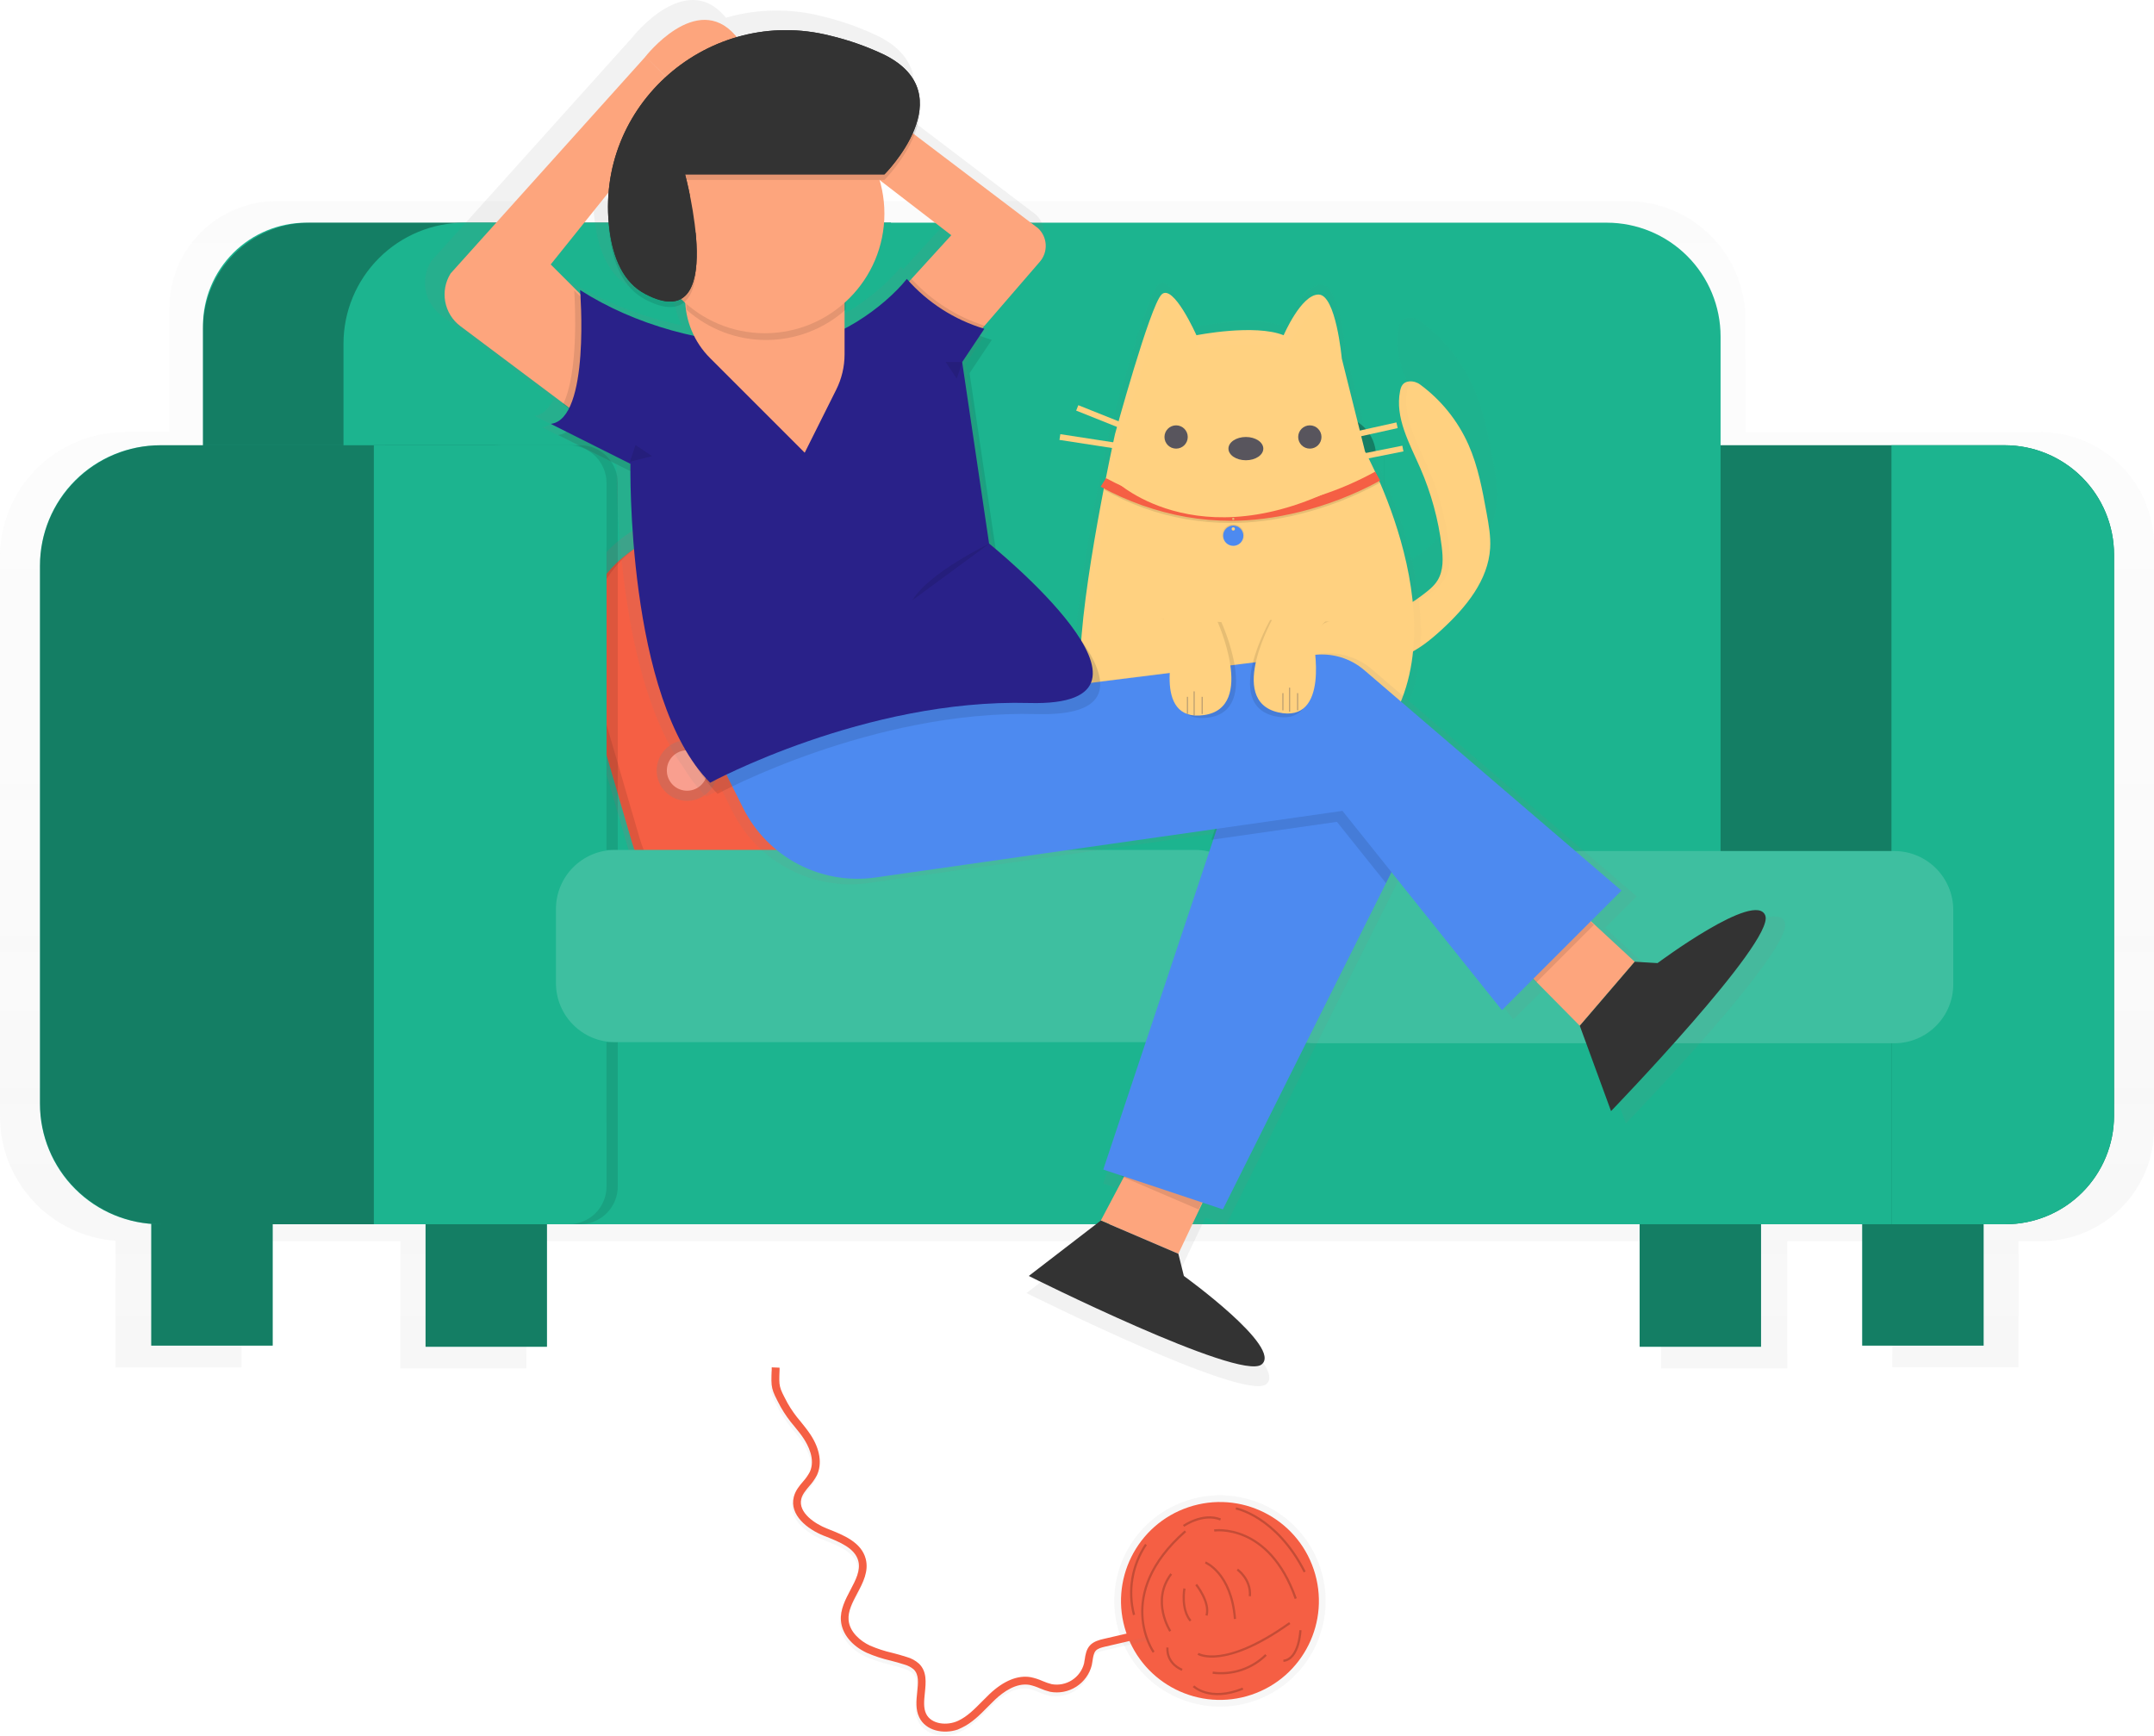 <svg width="970" height="782" viewBox="0 0 970 782" fill="none" xmlns="http://www.w3.org/2000/svg">
<g clip-path="url(#clip0)">
<g opacity="0.5">
<path opacity="0.5" d="M918.84 194.63H786V143.8C786 129.68 780.391 116.138 770.406 106.154C760.422 96.169 746.88 90.56 732.76 90.56H124.53C111.72 90.56 99.435 95.649 90.377 104.707C81.319 113.765 76.23 126.05 76.23 138.86V194.66H56.23C41.331 194.655 27.039 200.565 16.495 211.092C5.952 221.619 0.019 235.901 0 250.8V502.8C0.011 516.971 5.374 530.614 15.017 540.999C24.66 551.383 37.869 557.741 52 558.8V615.8H108.78V558.97H180.28V616.28H237.06V558.97H748.06V616.28H804.84V558.97H852.16V615.75H909V558.97H919.23C925.897 558.971 932.498 557.659 938.658 555.109C944.818 552.559 950.415 548.82 955.129 544.106C959.844 539.393 963.584 533.797 966.135 527.637C968.687 521.478 970 514.877 970 508.21V245.8C970.001 239.081 968.679 232.427 966.109 226.219C963.538 220.011 959.77 214.37 955.019 209.618C950.268 204.866 944.628 201.097 938.42 198.525C932.213 195.954 925.559 194.63 918.84 194.63V194.63ZM776 417.02V459.6H564.32C566.613 455.495 567.814 450.871 567.81 446.17V417.02H776Z" fill="url(#paint0_linear)"/>
</g>
<path d="M122.79 537.67H68.12V606.01H122.79V537.67Z" fill="#1CB48F"/>
<path d="M793.04 538.18H738.37V606.52H793.04V538.18Z" fill="#1CB48F"/>
<path d="M893.27 537.67H838.6V606.01H893.27V537.67Z" fill="#1CB48F"/>
<path d="M246.31 538.18H191.64V606.52H246.31V538.18Z" fill="#1CB48F"/>
<path opacity="0.3" d="M122.79 537.67H68.12V606.01H122.79V537.67Z" fill="black"/>
<path opacity="0.3" d="M793.04 538.18H738.37V606.52H793.04V538.18Z" fill="black"/>
<path opacity="0.3" d="M893.27 537.67H838.6V606.01H893.27V537.67Z" fill="black"/>
<path opacity="0.3" d="M246.31 538.18H191.64V606.52H246.31V538.18Z" fill="black"/>
<path d="M765.2 200.52H902.74C915.804 200.52 928.334 205.71 937.572 214.948C946.81 224.186 952 236.715 952 249.78V502.47C952 515.431 946.851 527.861 937.686 537.026C928.521 546.191 916.091 551.34 903.13 551.34H765.2V200.52Z" fill="#1CB48F"/>
<path opacity="0.3" d="M765.2 200.52H902.74C915.804 200.52 928.334 205.71 937.572 214.948C946.81 224.186 952 236.715 952 249.78V502.47C952 515.431 946.851 527.861 937.686 537.026C928.521 546.191 916.091 551.34 903.13 551.34H765.2V200.52Z" fill="black"/>
<path d="M137.91 100.29H401.22V414.66H91.4V146.79C91.403 134.457 96.304 122.629 105.026 113.909C113.748 105.189 125.577 100.29 137.91 100.29V100.29Z" fill="#1CB48F"/>
<path opacity="0.3" d="M139.41 100.29H401.22V414.66H91.4V148.29C91.4 141.986 92.642 135.743 95.055 129.919C97.468 124.095 101.004 118.803 105.462 114.345C109.921 109.888 115.213 106.353 121.038 103.941C126.863 101.529 133.106 100.289 139.41 100.29V100.29Z" fill="black"/>
<path d="M209.2 100.29H464.5V414.66H154.68V154.8C154.68 140.343 160.423 126.478 170.646 116.256C180.868 106.033 194.733 100.29 209.19 100.29H209.2Z" fill="#1CB48F"/>
<path d="M463 100.29H723.55C737.148 100.29 750.188 105.692 759.803 115.307C769.418 124.922 774.82 137.962 774.82 151.56V414.66H463V100.29Z" fill="#1CB48F"/>
<path d="M851.77 200.52H902.77C915.829 200.528 928.351 205.721 937.583 214.959C946.814 224.196 952 236.721 952 249.78V502.47C952 515.431 946.851 527.861 937.686 537.026C928.521 546.191 916.091 551.34 903.13 551.34H851.77V200.52Z" fill="#1CB48F"/>
<path d="M851.76 455.66H223.02V551.34H851.76V455.66Z" fill="#1CB48F"/>
<path d="M367.491 212.854L298.79 232.878C268.541 241.695 251.167 273.364 259.983 303.613L282.742 381.694C291.559 411.943 323.228 429.318 353.477 420.501L422.178 400.476C452.427 391.659 469.801 359.99 460.985 329.741L438.226 251.66C429.409 221.411 397.74 204.037 367.491 212.854Z" fill="url(#paint1_linear)"/>
<path d="M363.706 222.181L299.642 240.854C271.434 249.076 255.232 278.608 263.454 306.815L284.676 379.626C292.898 407.833 322.43 424.035 350.638 415.813L414.702 397.14C442.91 388.919 459.112 359.387 450.89 331.179L429.668 258.369C421.446 230.161 391.914 213.959 363.706 222.181Z" fill="#F55F44"/>
<path opacity="0.1" d="M363.706 222.181L299.642 240.854C271.434 249.076 255.232 278.608 263.454 306.815L284.676 379.626C292.898 407.833 322.43 424.035 350.638 415.813L414.702 397.14C442.91 388.919 459.112 359.387 450.89 331.179L429.668 258.369C421.446 230.161 391.914 213.959 363.706 222.181Z" fill="black"/>
<path d="M367.012 219.858L302.948 238.531C274.74 246.752 258.538 276.284 266.76 304.492L287.982 377.302C296.204 405.51 325.736 421.712 353.944 413.49L418.008 394.817C446.216 386.595 462.418 357.063 454.196 328.856L432.973 256.045C424.752 227.838 395.22 211.636 367.012 219.858Z" fill="#F55F44"/>
<path d="M353.31 282.717C359.485 278.374 360.97 269.847 356.627 263.672C352.283 257.497 343.756 256.011 337.581 260.355C331.406 264.698 329.921 273.225 334.264 279.4C338.607 285.576 347.134 287.061 353.31 282.717Z" fill="url(#paint2_linear)"/>
<path d="M418.711 320.266C424.887 315.922 426.372 307.395 422.028 301.22C417.685 295.045 409.158 293.56 402.983 297.903C396.808 302.246 395.322 310.773 399.666 316.948C404.009 323.124 412.536 324.609 418.711 320.266Z" fill="url(#paint3_linear)"/>
<path d="M317.268 358.182C323.443 353.838 324.928 345.311 320.585 339.136C316.242 332.961 307.715 331.476 301.539 335.819C295.364 340.162 293.879 348.689 298.222 354.864C302.566 361.04 311.093 362.525 317.268 358.182Z" fill="url(#paint4_linear)"/>
<path d="M378.936 398.359C385.111 394.015 386.596 385.488 382.253 379.313C377.91 373.138 369.383 371.653 363.208 375.996C357.032 380.339 355.547 388.866 359.89 395.041C364.234 401.217 372.761 402.702 378.936 398.359Z" fill="url(#paint5_linear)"/>
<path d="M350.686 278.988C354.802 276.093 355.791 270.411 352.897 266.295C350.002 262.18 344.32 261.19 340.204 264.085C336.089 266.979 335.099 272.662 337.994 276.777C340.888 280.892 346.571 281.882 350.686 278.988Z" fill="#F99F8F"/>
<path d="M416.088 316.536C420.203 313.641 421.193 307.959 418.299 303.843C415.404 299.728 409.722 298.738 405.606 301.633C401.491 304.527 400.501 310.21 403.396 314.325C406.29 318.44 411.973 319.43 416.088 316.536Z" fill="#F99F8F"/>
<path d="M314.645 354.452C318.76 351.557 319.75 345.875 316.855 341.759C313.961 337.644 308.278 336.654 304.163 339.549C300.047 342.443 299.058 348.126 301.952 352.241C304.847 356.356 310.529 357.346 314.645 354.452Z" fill="#F99F8F"/>
<path d="M376.313 394.629C380.428 391.734 381.418 386.052 378.523 381.936C375.629 377.821 369.946 376.831 365.831 379.726C361.716 382.62 360.726 388.303 363.62 392.418C366.515 396.533 372.197 397.523 376.313 394.629Z" fill="#F99F8F"/>
<path d="M72.13 200.52H273.13V551.34H72.13C57.776 551.34 44.009 545.638 33.858 535.489C23.707 525.34 18.003 511.574 18 497.22V254.65C18 240.294 23.703 226.526 33.854 216.374C44.006 206.223 57.774 200.52 72.13 200.52V200.52Z" fill="#1CB48F"/>
<path opacity="0.3" d="M72.51 200.52H222.7C229.327 200.52 235.89 201.826 242.012 204.363C248.134 206.901 253.696 210.62 258.381 215.308C263.065 219.996 266.779 225.561 269.312 231.685C271.844 237.809 273.145 244.373 273.14 251V500.9C273.14 514.278 267.826 527.107 258.366 536.566C248.907 546.026 236.078 551.34 222.7 551.34H72.51C58.053 551.34 44.188 545.597 33.966 535.374C23.743 525.152 18 511.287 18 496.83V255C18.008 240.548 23.755 226.691 33.976 216.475C44.198 206.259 58.058 200.52 72.51 200.52V200.52Z" fill="black"/>
<path opacity="0.1" d="M173.41 200.52H261.2C265.709 200.52 270.033 202.311 273.221 205.499C276.409 208.687 278.2 213.011 278.2 217.52V534.34C278.2 538.849 276.409 543.173 273.221 546.361C270.033 549.549 265.709 551.34 261.2 551.34H173.41V200.52Z" fill="black"/>
<path d="M168.35 200.52H256.14C260.649 200.52 264.973 202.311 268.161 205.499C271.349 208.687 273.14 213.011 273.14 217.52V534.34C273.14 538.849 271.349 543.173 268.161 546.361C264.973 549.549 260.649 551.34 256.14 551.34H168.35V200.52Z" fill="#1CB48F"/>
<path d="M564.73 382.77H250.36V469.34H564.73V382.77Z" fill="#1CB48F"/>
<path d="M879.61 383.27H565.24V469.84H879.61V383.27Z" fill="#1CB48F"/>
<path opacity="0.15" d="M538.13 382.77H276.96C262.269 382.77 250.36 394.679 250.36 409.37V442.74C250.36 457.431 262.269 469.34 276.96 469.34H538.13C552.821 469.34 564.73 457.431 564.73 442.74V409.37C564.73 394.679 552.821 382.77 538.13 382.77Z" fill="white"/>
<path d="M601.43 223.55C611.493 223.55 619.65 215.393 619.65 205.33C619.65 195.267 611.493 187.11 601.43 187.11C591.367 187.11 583.21 195.267 583.21 205.33C583.21 215.393 591.367 223.55 601.43 223.55Z" fill="#1CB48F"/>
<path opacity="0.3" d="M601.43 223.55C611.493 223.55 619.65 215.393 619.65 205.33C619.65 195.267 611.493 187.11 601.43 187.11C591.367 187.11 583.21 195.267 583.21 205.33C583.21 215.393 591.367 223.55 601.43 223.55Z" fill="black"/>
<path d="M318.96 223.55C329.023 223.55 337.18 215.393 337.18 205.33C337.18 195.267 329.023 187.11 318.96 187.11C308.897 187.11 300.74 195.267 300.74 205.33C300.74 215.393 308.897 223.55 318.96 223.55Z" fill="#1CB48F"/>
<path opacity="0.3" d="M318.96 223.55C329.023 223.55 337.18 215.393 337.18 205.33C337.18 195.267 329.023 187.11 318.96 187.11C308.897 187.11 300.74 195.267 300.74 205.33C300.74 215.393 308.897 223.55 318.96 223.55Z" fill="black"/>
<path d="M309.84 109.14C312.358 109.14 314.4 106.082 314.4 102.31C314.4 98.538 312.358 95.48 309.84 95.48C307.322 95.48 305.28 98.538 305.28 102.31C305.28 106.082 307.322 109.14 309.84 109.14Z" fill="#FDA57D"/>
<path opacity="0.15" d="M853.01 383.27H591.84C577.149 383.27 565.24 395.179 565.24 409.87V443.24C565.24 457.931 577.149 469.84 591.84 469.84H853.01C867.701 469.84 879.61 457.931 879.61 443.24V409.87C879.61 395.179 867.701 383.27 853.01 383.27Z" fill="white"/>
<g opacity="0.5">
<path opacity="0.5" d="M672.44 208.01C670.35 196.52 668.21 184.9 663.44 174.21C658.216 162.467 650.032 152.281 639.69 144.65C638.154 143.489 636.251 142.921 634.33 143.05C631.33 143.31 630.41 145.15 629.94 147.05C629.88 147.28 629.83 147.5 629.79 147.73C628.61 153.56 629.4 159.32 631.11 165C633.24 172.09 636.81 179 639.78 185.86C645.131 198.152 648.678 211.153 650.31 224.46C650.53 226.22 650.7 228.03 650.74 229.84C650.769 230.917 650.742 231.995 650.66 233.07C650.526 235.177 650.046 237.248 649.24 239.2C649.1 239.52 648.95 239.853 648.79 240.2C648.63 240.547 648.457 240.853 648.27 241.12C646.45 244.12 643.61 246.26 640.83 248.37C638.05 250.48 634.9 252.73 631.58 253.87H631.69C630.146 254.427 628.512 254.695 626.87 254.66C621.74 254.5 616.27 250.37 611.11 251.34L610.53 251.47C605.25 252.9 601.2 261.2 601.16 266.47C601.16 266.89 601.16 267.297 601.16 267.69C601.16 267.83 601.16 267.97 601.21 268.11C601.26 268.25 601.27 268.64 601.31 268.89C601.35 269.14 601.37 269.2 601.41 269.35C601.45 269.5 601.5 269.8 601.56 270.02C601.62 270.24 601.65 270.33 601.7 270.48C601.75 270.63 601.83 270.89 601.9 271.09C601.97 271.29 602.02 271.39 602.08 271.53C602.14 271.67 602.24 271.91 602.33 272.09L602.55 272.51C602.65 272.68 602.74 272.86 602.85 273.03L603.11 273.43L603.45 273.91L603.74 274.28L604.13 274.72L604.45 275.06L604.88 275.47L605.23 275.78L605.7 276.16L606.07 276.45L606.58 276.8L606.96 277.06L607.52 277.39L607.91 277.61L608.54 277.92L608.91 278.1C609.21 278.24 609.52 278.37 609.83 278.49L610.28 278.66L611 278.92L611.52 279.08L612.11 279.26L612.69 279.41L613.25 279.55L613.87 279.68L614.41 279.79L615.06 279.9L615.58 279.98L616.25 280.07L616.75 280.13L617.45 280.19H617.94H618.66H619.12H619.87H621.44H622.26H622.55L623.43 280.12H623.6C626.096 279.903 628.554 279.362 630.91 278.51C638.38 275.68 644.72 270.51 650.59 265.08C662.23 254.33 673.23 240.99 674.16 225.17C674.52 219.46 673.47 213.7 672.44 208.01Z" fill="url(#paint6_linear)"/>
</g>
<path opacity="0.1" d="M623.21 204.21H528.94V231.5H623.21V204.21Z" fill="black"/>
<path d="M623.21 204.21H528.94V229.02H623.21V204.21Z" fill="#1CB48F"/>
<path d="M583.52 207.52C591.738 207.52 598.4 200.858 598.4 192.64C598.4 184.422 591.738 177.76 583.52 177.76C575.302 177.76 568.64 184.422 568.64 192.64C568.64 200.858 575.302 207.52 583.52 207.52Z" fill="#1CB48F"/>
<path d="M555.46 215.54L555.28 215.36C555.618 215.105 555.891 214.774 556.08 214.395C556.269 214.016 556.367 213.598 556.367 213.175C556.367 212.752 556.269 212.334 556.08 211.955C555.891 211.576 555.618 211.246 555.28 210.99L555.44 210.79C555.801 211.07 556.094 211.43 556.295 211.841C556.496 212.251 556.601 212.703 556.601 213.16C556.601 213.617 556.496 214.069 556.295 214.48C556.094 214.89 555.801 215.25 555.44 215.53L555.46 215.54Z" fill="#4D8AF0"/>
<path opacity="0.1" d="M555.46 215.54L555.28 215.36C555.618 215.105 555.891 214.774 556.08 214.395C556.269 214.016 556.367 213.598 556.367 213.175C556.367 212.752 556.269 212.334 556.08 211.955C555.891 211.576 555.618 211.246 555.28 210.99L555.44 210.79C555.801 211.07 556.094 211.43 556.295 211.841C556.496 212.251 556.601 212.703 556.601 213.16C556.601 213.617 556.496 214.069 556.295 214.48C556.094 214.89 555.801 215.25 555.44 215.53L555.46 215.54Z" fill="black"/>
<path d="M555.28 215.54C554.919 215.26 554.626 214.9 554.425 214.49C554.224 214.079 554.119 213.627 554.119 213.17C554.119 212.713 554.224 212.261 554.425 211.851C554.626 211.44 554.919 211.08 555.28 210.8L555.44 211C555.102 211.256 554.829 211.586 554.64 211.965C554.451 212.344 554.353 212.762 554.353 213.185C554.353 213.608 554.451 214.026 554.64 214.405C554.829 214.784 555.102 215.115 555.44 215.37L555.28 215.54Z" fill="#4D8AF0"/>
<path d="M631.51 295.6C638.34 293.01 644.13 288.28 649.51 283.32C660.15 273.5 670.19 261.32 671.05 246.85C671.36 241.57 670.41 236.31 669.46 231.1C667.55 220.6 665.6 209.98 661.27 200.22C656.495 189.494 649.018 180.19 639.57 173.22C638.163 172.156 636.419 171.638 634.66 171.76C631.66 172.03 630.9 174.09 630.5 176.06C628.07 188.06 634.74 199.7 639.62 210.9C644.509 222.132 647.749 234.011 649.24 246.17C649.87 251.33 650.1 256.91 647.38 261.35C645.72 264.07 643.12 266.05 640.58 267.97C636.78 270.84 632.58 273.85 627.82 273.71C623.06 273.57 617.74 269.48 612.82 270.8C607.9 272.12 604.29 279.69 604.26 284.54C604.2 297.68 622.37 299.06 631.51 295.6Z" fill="#FFD180"/>
<g opacity="0.1">
<path opacity="0.1" d="M647.36 261.35C645.7 264.07 643.1 266.05 640.56 267.97C638.018 270.068 635.163 271.755 632.1 272.97C636.42 272.68 640.29 269.97 643.8 267.28C646.34 265.36 648.94 263.37 650.6 260.66C653.31 256.23 653.09 250.66 652.46 245.48C650.969 233.321 647.729 221.442 642.84 210.21C637.96 199 631.28 187.35 633.72 175.37C633.787 174.662 634 173.975 634.344 173.352C634.688 172.729 635.156 172.184 635.72 171.75C635.351 171.718 634.979 171.718 634.61 171.75C631.61 172.02 630.85 174.08 630.45 176.05C628.02 188.05 634.69 199.69 639.57 210.89C644.459 222.122 647.699 234.001 649.19 246.16C649.85 251.33 650.08 256.91 647.36 261.35Z" fill="black"/>
<path opacity="0.1" d="M607.52 283.88C607.52 279.4 610.71 272.59 615 270.55C614.269 270.532 613.538 270.616 612.83 270.8C608 272.11 604.3 279.69 604.27 284.54C604.21 296.8 620 298.8 629.55 296.23C620.06 297.61 607.46 294.8 607.52 283.88Z" fill="black"/>
</g>
<g opacity="0.5">
<path opacity="0.5" d="M537.87 147.19C537.87 147.19 565.11 141.74 578.73 147.19C578.73 147.19 586.9 128.12 595.07 128.12C603.24 128.12 605.96 158.12 605.96 158.12L616.85 201.7C616.85 201.7 668.6 294.31 616.85 343.33C565.1 392.35 483.4 337.85 483.4 302.44C483.4 267.03 499.74 193.5 499.74 193.5C499.74 193.5 516.08 133.58 521.53 128.13C526.98 122.68 537.87 147.19 537.87 147.19Z" fill="url(#paint7_linear)"/>
</g>
<path d="M538.79 150.98C538.79 150.98 564.97 145.74 578.06 150.98C578.06 150.98 585.91 132.65 593.77 132.65C601.63 132.65 604.24 161.45 604.24 161.45L614.71 203.34C614.71 203.34 664.46 292.34 614.71 339.49C564.96 386.64 486.41 334.25 486.41 300.22C486.41 266.19 502.12 195.49 502.12 195.49C502.12 195.49 517.83 137.89 523.07 132.65C528.31 127.41 538.79 150.98 538.79 150.98Z" fill="#FFD180"/>
<g opacity="0.1">
<path opacity="0.1" d="M633 252.28C628.983 235.262 622.828 218.821 614.68 203.35L616.33 209.97C623.424 223.418 629.014 237.607 633 252.28Z" fill="white"/>
<path opacity="0.1" d="M491.12 293.17C491.12 259.17 503.79 202.11 503.79 202.11C503.79 202.11 519.5 144.51 524.74 139.27C529.98 134.03 540.45 157.6 540.45 157.6C540.45 157.6 566.63 152.36 579.72 157.6C579.72 157.6 587.58 139.27 595.43 139.27C598.43 139.27 600.74 143.61 602.36 148.92C600.76 141.15 598.04 132.65 593.78 132.65C585.93 132.65 578.07 150.98 578.07 150.98C564.98 145.74 538.8 150.98 538.8 150.98C538.8 150.98 528.33 127.42 523.09 132.65C517.85 137.88 502.14 195.49 502.14 195.49C502.14 195.49 489.47 252.49 489.47 286.55C489.46 289.63 491.12 294.15 491.12 293.17Z" fill="white"/>
</g>
<path d="M589.85 202.04C592.744 202.04 595.09 199.694 595.09 196.8C595.09 193.906 592.744 191.56 589.85 191.56C586.956 191.56 584.61 193.906 584.61 196.8C584.61 199.694 586.956 202.04 589.85 202.04Z" fill="#58555D"/>
<path d="M529.63 202.04C532.524 202.04 534.87 199.694 534.87 196.8C534.87 193.906 532.524 191.56 529.63 191.56C526.736 191.56 524.39 193.906 524.39 196.8C524.39 199.694 526.736 202.04 529.63 202.04Z" fill="#58555D"/>
<path d="M561.05 207.28C565.385 207.28 568.9 204.934 568.9 202.04C568.9 199.146 565.385 196.8 561.05 196.8C556.715 196.8 553.2 199.146 553.2 202.04C553.2 204.934 556.715 207.28 561.05 207.28Z" fill="#58555D"/>
<path d="M628.842 190.243L605.276 195.476L605.844 198.033L629.41 192.8L628.842 190.243Z" fill="#FFD180"/>
<path d="M631.497 200.719L605.311 205.937L605.823 208.507L632.009 203.288L631.497 200.719Z" fill="#FFD180"/>
<path d="M485.595 182.486L484.622 184.918L510.805 195.391L511.778 192.958L485.595 182.486Z" fill="#FFD180"/>
<path d="M477.495 195.529L477.097 198.118L511.136 203.358L511.535 200.768L477.495 195.529Z" fill="#FFD180"/>
<path opacity="0.1" d="M554.52 235.54C547.666 235.546 540.824 234.964 534.07 233.8C521.084 231.563 508.589 227.072 497.15 220.53L498.06 216.3C509.627 222.565 522.116 226.953 535.06 229.3C553.91 232.53 586.33 231.56 619.28 213.38L621.48 217.38C597.56 230.6 572.38 235.54 554.52 235.54Z" fill="black"/>
<path d="M619.28 212.41C586.28 230.59 553.9 231.56 535.06 228.33C522.116 225.983 509.627 221.595 498.06 215.33L495.64 219.19C507.628 225.778 520.607 230.375 534.07 232.8C540.827 233.968 547.673 234.553 554.53 234.55C572.39 234.55 597.53 229.62 621.53 216.42L619.28 212.41ZM555.37 234.19C555.269 234.19 555.171 234.16 555.087 234.104C555.003 234.048 554.937 233.968 554.899 233.875C554.86 233.782 554.85 233.679 554.87 233.58C554.889 233.482 554.938 233.391 555.009 233.319C555.081 233.248 555.172 233.199 555.271 233.18C555.369 233.16 555.472 233.17 555.565 233.209C555.658 233.247 555.738 233.313 555.794 233.397C555.85 233.48 555.88 233.579 555.88 233.68C555.877 233.813 555.822 233.941 555.727 234.034C555.632 234.128 555.504 234.18 555.37 234.18V234.19Z" fill="#F55F44"/>
<path opacity="0.1" d="M550.3 241.27C550.3 242.612 550.833 243.899 551.782 244.848C552.731 245.797 554.018 246.33 555.36 246.33V246.33C556.702 246.33 557.989 245.797 558.938 244.848C559.887 243.899 560.42 242.612 560.42 241.27V241.27C560.42 239.928 559.887 238.641 558.938 237.692C557.989 236.743 556.702 236.21 555.36 236.21V236.21C554.018 236.21 552.731 236.743 551.782 237.692C550.833 238.641 550.3 239.928 550.3 241.27V241.27ZM555.36 238.74C555.194 238.74 555.031 238.691 554.893 238.598C554.755 238.506 554.648 238.375 554.584 238.221C554.52 238.068 554.504 237.899 554.536 237.736C554.569 237.573 554.649 237.423 554.766 237.306C554.884 237.189 555.033 237.109 555.196 237.076C555.359 237.044 555.528 237.06 555.681 237.124C555.835 237.187 555.966 237.295 556.058 237.433C556.151 237.571 556.2 237.734 556.2 237.9C556.2 238.121 556.113 238.333 555.958 238.49C555.802 238.648 555.591 238.737 555.37 238.74H555.36Z" fill="url(#paint8_linear)"/>
<path d="M550.81 241.27C550.81 242.479 551.29 243.639 552.146 244.494C553.001 245.35 554.161 245.83 555.37 245.83C556.579 245.83 557.739 245.35 558.594 244.494C559.45 243.639 559.93 242.479 559.93 241.27C559.93 240.061 559.45 238.901 558.594 238.046C557.739 237.19 556.579 236.71 555.37 236.71C554.161 236.71 553.001 237.19 552.146 238.046C551.29 238.901 550.81 240.061 550.81 241.27ZM555.37 238.99C555.22 238.99 555.073 238.945 554.948 238.862C554.823 238.778 554.725 238.66 554.668 238.521C554.61 238.382 554.595 238.229 554.625 238.082C554.654 237.934 554.726 237.799 554.833 237.693C554.939 237.586 555.074 237.514 555.222 237.485C555.369 237.455 555.522 237.47 555.661 237.528C555.8 237.585 555.918 237.683 556.002 237.808C556.085 237.933 556.13 238.08 556.13 238.23C556.13 238.432 556.05 238.625 555.907 238.767C555.765 238.91 555.572 238.99 555.37 238.99V238.99Z" fill="#4D8AF0"/>
<path d="M612.57 213.93C542.88 254.93 502.72 216.93 502.72 216.93L612.57 213.93Z" fill="#FFD180"/>
<path d="M803.75 415.36C799.48 403.25 753.75 437.36 753.75 437.36L743.18 436.73L722.84 417.89L737.04 403.69L617.8 301.44C614.617 298.714 610.899 296.683 606.885 295.477C602.87 294.272 598.649 293.918 594.49 294.44L495.36 306.8C494.93 301.12 491.43 294.37 486.48 287.48C476.31 270.8 454.9 251.97 447 245.28L434.88 163.8L445.15 148.39C443.249 147.87 441.379 147.243 439.55 146.51L441.72 143.25L440.92 143.03L441.92 141.85H441.8L467.38 112.25C469.28 110.053 470.254 107.206 470.097 104.306C469.94 101.406 468.665 98.679 466.54 96.7L409.29 53.2C411.026 49.057 411.858 44.591 411.73 40.1C412.18 31.46 408.31 22.69 395.34 16.2C387.315 12.374 378.908 9.404 370.26 7.34C356.009 3.673 341.036 3.894 326.9 7.98C326.67 7.69 326.42 7.4 326.16 7.1C308.54 -13.04 285.43 15.9 284.53 17.1L194.21 117.56C191.754 121.46 190.856 126.141 191.693 130.673C192.531 135.205 195.043 139.255 198.73 142.02L246.54 177.87L246.39 178.18L249.09 180.18C247.09 184.18 244.3 186.88 240.65 187.29L247.97 190.95C246.814 191.759 245.473 192.265 244.07 192.42L277.59 209.18C277.59 226.6 279.39 306.35 307.71 345.5C310.612 350.318 314.065 354.782 318 358.8C318 358.8 320.41 357.49 324.81 355.37L329.87 365.5C335.431 376.622 344.351 385.712 355.365 391.482C366.38 397.252 378.931 399.41 391.24 397.65L548.59 375.17L546.92 380.17L547.82 380.04L496.82 533.04L505.24 535.85L505.08 536.15L506.27 536.66L495.66 556.66L462.27 582.34C462.27 582.34 559.86 631.13 570.13 623.43C580.4 615.73 534.13 582.34 534.13 582.34L531.56 572.07L542.79 548.36L552.2 551.5L627.82 400.26L630.39 395.12L681.57 459.12L696 444.7L697.56 446.28L697.69 446.15L717.69 466.39L732.18 505.94C732.18 505.94 808 427.47 803.75 415.36ZM406.75 121.26L405.75 120.1C399.65 127.73 388.86 136.96 376.83 143.21V134.8L377.4 134.3V130.64C385.004 123.641 390.503 114.657 393.277 104.701C396.05 94.746 395.989 84.213 393.1 74.29L426.32 99.8L406.75 121.26ZM294 26.43L293.2 25.63L294.01 26.43H294ZM267.45 79.91C267.23 82.577 267.14 85.26 267.18 87.96C267.121 91.88 267.339 95.8 267.83 99.69C269.54 113.28 274.41 124.39 284.44 129.69C293.18 134.29 298.93 134.04 302.59 130.9L302.99 131.26C303.298 136.575 304.679 141.773 307.05 146.54C288.327 142.631 270.446 135.429 254.24 125.27C254.24 125.27 254.3 125.95 254.37 127.17L240.63 113.43L267.45 79.91Z" fill="url(#paint9_linear)"/>
<path d="M518.17 507.27L495.72 549.68L530.64 564.64L553.09 517.25L518.17 507.27Z" fill="#FDA57D"/>
<path d="M530.64 564.64L533.13 574.64C533.13 574.64 578.03 607.07 568.05 614.55C558.07 622.03 463.28 574.64 463.28 574.64L495.71 549.69L530.64 564.64Z" fill="#333333"/>
<path opacity="0.1" d="M550.7 521.65L515.37 509.88L504.86 529.72L539.78 544.69L550.7 521.65Z" fill="black"/>
<path d="M677.69 427.83L711.41 461.97L736.16 433.14L697.68 397.51L677.69 427.83Z" fill="#FDA57D"/>
<path opacity="0.1" d="M699.07 399.17L679.08 429.5L691.86 442.43L717.79 416.5L699.07 399.17Z" fill="black"/>
<path d="M736.16 433.13L746.43 433.74C746.43 433.74 790.83 400.63 794.98 412.39C799.13 424.15 725.49 500.39 725.49 500.39L711.42 461.97L736.16 433.13Z" fill="#333333"/>
<path d="M416.45 177.87L468.27 117.87C470.116 115.735 471.062 112.968 470.909 110.15C470.756 107.331 469.516 104.682 467.45 102.76L354.69 17.3L341 38.66L428.39 105.93L391.29 146.61L416.45 177.87Z" fill="#FDA57D"/>
<path opacity="0.1" d="M410.5 125.62L392.37 145.5L417.56 176.8L443.56 146.74C430.877 142.725 419.475 135.441 410.5 125.62V125.62Z" fill="black"/>
<path d="M266 190.89L207.33 146.89C203.749 144.204 201.31 140.269 200.497 135.867C199.683 131.465 200.556 126.918 202.94 123.13L290.73 25.44L308.73 43.44L248 119.09L283.9 154.99L266 190.89Z" fill="#FDA57D"/>
<path opacity="0.1" d="M253.59 182.03L263.19 189.23L281.19 153.33L258.59 130.8C259.07 138.44 260.42 168.13 253.59 182.03Z" fill="black"/>
<path d="M550.69 365.14L496.83 526.71L550.69 544.66L640.44 365.14L568.64 347.19L550.69 365.14Z" fill="#4D8AF0"/>
<path opacity="0.1" d="M548.19 370.13L545.5 378.21L602.05 370.13L624.14 397.75L637.95 370.13L566.14 352.18L548.19 370.13Z" fill="black"/>
<path d="M290.61 25.55C290.61 25.55 313.61 -4.11 331.08 15.85C348.55 35.81 303.64 38.3 303.64 38.3L290.61 25.55Z" fill="#FDA57D"/>
<path d="M317.32 329.24L334.67 363.95C340.071 374.753 348.735 383.583 359.433 389.188C370.132 394.793 382.323 396.889 394.28 395.18L604.54 365.18L676.35 454.94L730.2 401.09L614.35 301.79C611.259 299.14 607.648 297.166 603.75 295.993C599.851 294.82 595.75 294.475 591.71 294.98L317.32 329.24Z" fill="#4D8AF0"/>
<path opacity="0.1" d="M264.56 135.59C264.56 135.59 269.29 193.89 251.34 195.89L287.24 213.89C287.24 213.89 285.24 319.6 323.14 357.5C323.14 357.5 392.95 319.6 466.75 321.6C540.55 323.6 448.75 249.79 448.75 249.79L436.63 168.07L446.63 153.07C433.109 149.021 421.006 141.24 411.71 130.62C401.71 143.09 378.85 160 359.02 160H350.44C320.88 160 289.44 154 264.53 138.1L264.56 135.59Z" fill="black"/>
<path d="M261.23 130.6C261.23 130.6 266 188.9 248 190.89L283.9 208.89C283.9 208.89 281.9 314.6 319.8 352.5C319.8 352.5 389.61 314.6 463.41 316.6C537.21 318.6 445.41 244.79 445.41 244.79L433.29 163.07L443.29 148.07C429.77 144.021 417.666 136.24 408.37 125.62C398.37 138.09 375.51 155 355.68 155H347.1C317.54 155 286.1 146.53 261.19 130.6H261.23Z" fill="#292189"/>
<path d="M308.52 114.16V134.16C308.521 144.317 312.557 154.058 319.74 161.24L362.38 203.88L376.57 175.49C379.042 170.547 380.329 165.096 380.33 159.57V114.16H308.52Z" fill="#FDA57D"/>
<path opacity="0.1" d="M309.07 137.25C309.07 137.99 309.07 138.72 309.14 139.46C319.016 148.268 331.789 153.13 345.021 153.119C358.254 153.108 371.019 148.224 380.88 139.4V117.21H309.07V137.25Z" fill="black"/>
<path d="M344.42 150.07C374.161 150.07 398.27 125.961 398.27 96.22C398.27 66.48 374.161 42.37 344.42 42.37C314.679 42.37 290.57 66.48 290.57 96.22C290.57 125.961 314.679 150.07 344.42 150.07Z" fill="#FDA57D"/>
<path opacity="0.1" d="M308.52 81.03H398.28C398.28 81.03 434.18 45.13 398.28 27.18C390.485 23.465 382.32 20.583 373.92 18.58C319.33 4.74 267.42 49.89 274.44 105.77C276.1 118.97 280.83 129.77 290.57 134.88C328.46 154.8 308.52 81.03 308.52 81.03Z" fill="black"/>
<path d="M308.52 78.54H398.28C398.28 78.54 434.18 42.64 398.28 24.69C390.485 20.975 382.32 18.093 373.92 16.09C319.33 2.25 267.42 47.4 274.44 103.28C276.1 116.48 280.83 127.28 290.57 132.39C328.46 152.34 308.52 78.54 308.52 78.54Z" fill="#333333"/>
<path d="M311.12 105.65C313.876 105.65 316.11 101.741 316.11 96.92C316.11 92.099 313.876 88.19 311.12 88.19C308.364 88.19 306.13 92.099 306.13 96.92C306.13 101.741 308.364 105.65 311.12 105.65Z" fill="#FDA57D"/>
<path opacity="0.1" d="M283.68 207.93L286.18 200.44L293.66 205.43L283.68 207.93Z" fill="black"/>
<path opacity="0.1" d="M445.55 244.8C445.55 244.8 418.39 257.8 410.9 270.3Z" fill="black"/>
<path opacity="0.1" d="M433.35 163.03L430.86 170.51L425.87 163.03H433.35Z" fill="black"/>
<path d="M308.52 78.54H398.28C398.28 78.54 434.18 42.64 398.28 24.69C390.485 20.975 382.32 18.093 373.92 16.09C319.33 2.25 267.42 47.4 274.44 103.28C276.1 116.48 280.83 127.28 290.57 132.39C328.46 152.34 308.52 78.54 308.52 78.54Z" fill="#333333"/>
<path opacity="0.1" d="M550 280.16C550 280.16 568.21 319.75 544.3 323.16C520.39 326.57 531.3 290 531.3 290C531.3 290 528.91 279.15 523.09 278.54" fill="black"/>
<path opacity="0.1" d="M572 279.2C572 279.2 550.35 317.02 573.86 322.5C597.37 327.98 589.75 290.63 589.75 290.63C589.75 290.63 593.09 280.04 598.95 279.94" fill="black"/>
<path d="M547.89 279.05C547.89 279.05 566.1 318.64 542.19 322.05C518.28 325.46 529.19 288.89 529.19 288.89C529.19 288.89 526.8 278.01 521 277.4" fill="#FFD180"/>
<path d="M573.69 277.53C573.69 277.53 552 315.36 575.55 320.8C599.1 326.24 591.44 288.93 591.44 288.93C591.44 288.93 594.78 278.34 600.64 278.24" fill="#FFD180"/>
<path opacity="0.5" d="M534.93 313.82H534.52V321.55H534.93V313.82Z" fill="#58555D"/>
<path opacity="0.5" d="M541.55 313.82H541.14V321.55H541.55V313.82Z" fill="#58555D"/>
<path opacity="0.5" d="M537.96 311.36H537.55V322.17H537.96V311.36Z" fill="#58555D"/>
<path opacity="0.5" d="M577.93 312.17H577.52V319.9H577.93V312.17Z" fill="#58555D"/>
<path opacity="0.5" d="M584.55 312.17H584.14V319.9H584.55V312.17Z" fill="#58555D"/>
<path opacity="0.5" d="M580.96 309.7H580.55V320.51H580.96V309.7Z" fill="#58555D"/>
<g opacity="0.5">
<path opacity="0.5" d="M564.506 766.124C589.425 757.767 602.851 730.791 594.494 705.872C586.137 680.953 559.161 667.527 534.242 675.884C509.323 684.241 495.896 711.217 504.254 736.136C512.611 761.055 539.587 774.482 564.506 766.124Z" fill="url(#paint10_linear)"/>
</g>
<path d="M563.539 763.242C586.867 755.419 599.435 730.166 591.612 706.839C583.788 683.511 558.536 670.943 535.208 678.766C511.881 686.59 499.312 711.842 507.136 735.17C514.959 758.497 540.212 771.065 563.539 763.242Z" fill="#F55F44"/>
<g opacity="0.5">
<path opacity="0.5" d="M430.81 780.68C424.41 782.83 416.44 781.3 413.47 775.16C411.76 771.61 412.17 767.64 412.57 763.8C413.01 759.59 413.38 755.96 411.01 753.61C409.786 752.568 408.344 751.813 406.79 751.4C404.79 750.73 402.63 750.17 400.57 749.63C396.897 748.786 393.309 747.608 389.85 746.11C383.05 742.92 378.7 737.53 378.22 731.69C377.81 726.69 380.22 722.13 382.52 717.76C384.82 713.39 387.14 709.05 386.04 704.76C384.55 698.97 377.6 696.22 371.48 693.76L370.48 693.38C363 690.38 354.98 684.05 356.98 675.93C357.68 673.1 359.47 670.93 361.2 668.93C362.373 667.629 363.381 666.188 364.2 664.64C366.9 658.95 363.2 652.37 361.55 649.8C360.26 647.8 358.73 645.96 357.25 644.13C354.93 641.442 352.877 638.535 351.12 635.45L350.84 634.93C346.78 627.25 346.7 626.93 347.04 618.56V617.56L350.58 617.7V618.7C350.28 626.29 350.28 626.29 353.97 633.27L354.25 633.79C355.9 636.673 357.826 639.389 360 641.9C361.53 643.79 363.11 645.75 364.5 647.84C368.79 654.33 369.84 661 367.39 666.15C366.433 667.959 365.25 669.639 363.87 671.15C362.33 672.99 360.87 674.73 360.37 676.77C358.81 683.08 366.78 688.1 371.74 690.08L372.69 690.46C379.26 693.06 387.44 696.3 389.38 703.83C390.82 709.42 388.15 714.46 385.56 719.34C383.39 723.44 381.33 727.34 381.66 731.34C382.1 736.71 386.91 740.8 391.26 742.85C394.522 744.256 397.906 745.361 401.37 746.15C403.49 746.7 405.68 747.28 407.82 747.99C409.899 748.561 411.817 749.608 413.42 751.05C416.99 754.59 416.49 759.44 416.01 764.13C415.65 767.63 415.3 770.94 416.58 773.58C418.89 778.36 426.05 779.06 431.03 776.71C435.11 774.79 438.32 771.52 441.72 768.07C442.82 766.95 443.96 765.8 445.12 764.7C451.46 758.7 457.87 756.08 463.67 757.09C465.51 757.473 467.304 758.053 469.02 758.82C470.355 759.407 471.737 759.881 473.15 760.24C476.303 760.802 479.552 760.154 482.248 758.427C484.945 756.699 486.892 754.019 487.7 750.92C487.83 750.33 487.92 749.71 488.02 749.06C488.33 746.98 488.68 744.62 490.34 742.79C492 740.96 494.63 740.29 496.5 739.86L515.8 735.4L516.6 738.85L497.3 743.31C495.47 743.73 493.88 744.17 492.97 745.17C492.06 746.17 491.79 747.84 491.54 749.58C491.44 750.26 491.33 750.97 491.18 751.67C490.165 755.685 487.657 759.161 484.167 761.39C480.678 763.62 476.47 764.435 472.4 763.67C470.795 763.269 469.226 762.734 467.71 762.07C466.224 761.402 464.673 760.892 463.08 760.55C457.2 759.55 451.41 763.62 447.58 767.24C446.47 768.29 445.35 769.43 444.27 770.52C440.8 774.04 437.22 777.69 432.57 779.88C431.999 780.181 431.412 780.448 430.81 780.68V780.68Z" fill="url(#paint11_linear)"/>
</g>
<path d="M431.29 778.92C424.89 781.07 416.92 779.54 413.95 773.4C412.24 769.85 412.65 765.88 413.05 762.04C413.49 757.83 413.86 754.2 411.49 751.85C410.266 750.808 408.824 750.053 407.27 749.64C405.27 748.97 403.11 748.41 401.05 747.87C397.377 747.026 393.789 745.848 390.33 744.35C383.53 741.16 379.18 735.77 378.7 729.93C378.29 724.93 380.7 720.37 383 716C385.3 711.63 387.62 707.29 386.52 703C385.03 697.21 378.08 694.46 371.96 692L370.96 691.62C363.48 688.62 355.46 682.29 357.46 674.17C358.16 671.34 359.95 669.17 361.68 667.17C362.853 665.869 363.861 664.428 364.68 662.88C367.38 657.19 363.68 650.61 362.03 648.04C360.74 646.04 359.21 644.2 357.73 642.37C355.41 639.682 353.357 636.775 351.6 633.69L351.32 633.17C347.26 625.49 347.18 625.17 347.52 616.8V615.8L351.06 615.94V616.94C350.76 624.53 350.76 624.53 354.45 631.51L354.73 632.03C356.38 634.913 358.306 637.629 360.48 640.14C362.01 642.03 363.59 643.99 364.98 646.08C369.27 652.57 370.32 659.24 367.87 664.39C366.913 666.199 365.73 667.879 364.35 669.39C362.81 671.23 361.35 672.97 360.85 675.01C359.29 681.32 367.26 686.34 372.22 688.32L373.17 688.7C379.74 691.3 387.92 694.54 389.86 702.07C391.3 707.66 388.63 712.7 386.04 717.58C383.87 721.68 381.81 725.58 382.14 729.58C382.58 734.95 387.39 739.04 391.74 741.09C395.002 742.496 398.386 743.601 401.85 744.39C403.97 744.94 406.16 745.52 408.3 746.23C410.379 746.801 412.297 747.848 413.9 749.29C417.47 752.83 416.97 757.68 416.49 762.37C416.13 765.87 415.78 769.18 417.06 771.82C419.37 776.6 426.53 777.3 431.51 774.95C435.59 773.03 438.8 769.76 442.2 766.31C443.3 765.19 444.44 764.04 445.6 762.94C451.94 756.94 458.35 754.32 464.15 755.33C465.99 755.713 467.784 756.293 469.5 757.06C470.835 757.647 472.217 758.121 473.63 758.48C476.783 759.042 480.032 758.394 482.728 756.667C485.425 754.939 487.372 752.259 488.18 749.16C488.31 748.57 488.4 747.95 488.5 747.3C488.81 745.22 489.16 742.86 490.82 741.03C492.48 739.2 495.11 738.53 496.98 738.1L516.28 733.64L517.08 737.09L497.78 741.55C495.95 741.97 494.36 742.41 493.45 743.41C492.54 744.41 492.27 746.08 492.02 747.82C491.92 748.5 491.81 749.21 491.66 749.91C490.645 753.925 488.137 757.401 484.647 759.63C481.158 761.86 476.95 762.675 472.88 761.91C471.275 761.509 469.706 760.974 468.19 760.31C466.704 759.642 465.152 759.132 463.56 758.79C457.68 757.79 451.89 761.86 448.06 765.48C446.95 766.53 445.83 767.67 444.75 768.76C441.28 772.28 437.7 775.93 433.05 778.12C432.479 778.421 431.892 778.688 431.29 778.92Z" fill="#F55F44"/>
<path opacity="0.2" d="M546.78 689.27C546.78 689.27 571.43 685.54 583.5 719.94" stroke="black" stroke-miterlimit="10"/>
<path opacity="0.2" d="M519.51 744.07C519.51 744.07 501.21 718.17 533.82 689.61" stroke="black" stroke-miterlimit="10"/>
<path opacity="0.2" d="M527 734.61C527 734.61 518.17 721.02 527.43 708.84" stroke="black" stroke-miterlimit="10"/>
<path opacity="0.2" d="M542.81 703.68C542.81 703.68 554.5 708.3 556.14 729.11" stroke="black" stroke-miterlimit="10"/>
<path opacity="0.2" d="M556.53 679.32C556.53 679.32 574.79 682.81 587.53 707.92" stroke="black" stroke-miterlimit="10"/>
<path opacity="0.2" d="M533 687.21C533 687.21 541.63 681.11 549.64 684.3" stroke="black" stroke-miterlimit="10"/>
<path opacity="0.2" d="M539.52 744.8C539.52 744.8 551.06 752.14 580.8 730.96" stroke="black" stroke-miterlimit="10"/>
<path opacity="0.2" d="M537.47 759.4C537.47 759.4 544.69 766.59 559.72 760.48" stroke="black" stroke-miterlimit="10"/>
<path opacity="0.2" d="M516.06 695.57C512.96 700.169 510.877 705.376 509.949 710.845C509.021 716.313 509.27 721.916 510.68 727.28" stroke="black" stroke-miterlimit="10"/>
<path opacity="0.2" d="M525.75 741.97C525.75 741.97 524.8 748.7 532.33 752.04" stroke="black" stroke-miterlimit="10"/>
<path opacity="0.2" d="M585.61 734.18C585.61 734.18 585.15 747.18 577.95 747.96" stroke="black" stroke-miterlimit="10"/>
<path opacity="0.2" d="M546.1 753.3C550.445 753.88 554.866 753.461 559.025 752.074C563.184 750.688 566.971 748.371 570.1 745.3" stroke="black" stroke-miterlimit="10"/>
<path opacity="0.2" d="M557.22 706.86C557.22 706.86 563.47 711.17 562.85 718.86" stroke="black" stroke-miterlimit="10"/>
<path opacity="0.2" d="M533.38 715.39C533.38 715.39 531.64 724.52 536.13 729.95" stroke="black" stroke-miterlimit="10"/>
<path opacity="0.2" d="M538.66 713.62C538.66 713.62 545.08 721.62 543.33 727.54" stroke="black" stroke-miterlimit="10"/>
</g>
<defs>
<linearGradient id="paint0_linear" x1="485" y1="616.27" x2="485" y2="90.53" gradientUnits="userSpaceOnUse">
<stop stop-color="#808080" stop-opacity="0.25"/>
<stop offset="0.54" stop-color="#808080" stop-opacity="0.12"/>
<stop offset="1" stop-color="#808080" stop-opacity="0.1"/>
</linearGradient>
<linearGradient id="paint1_linear" x1="76036.5" y1="-444279" x2="51950.8" y2="-478524" gradientUnits="userSpaceOnUse">
<stop stop-color="#808080" stop-opacity="0.25"/>
<stop offset="0.54" stop-color="#808080" stop-opacity="0.12"/>
<stop offset="1" stop-color="#808080" stop-opacity="0.1"/>
</linearGradient>
<linearGradient id="paint2_linear" x1="11128.8" y1="-64468.7" x2="10699" y2="-65079.9" gradientUnits="userSpaceOnUse">
<stop stop-color="#808080" stop-opacity="0.25"/>
<stop offset="0.54" stop-color="#808080" stop-opacity="0.12"/>
<stop offset="1" stop-color="#808080" stop-opacity="0.1"/>
</linearGradient>
<linearGradient id="paint3_linear" x1="12992.4" y1="-63448.9" x2="12562.4" y2="-64060.3" gradientUnits="userSpaceOnUse">
<stop stop-color="#808080" stop-opacity="0.25"/>
<stop offset="0.54" stop-color="#808080" stop-opacity="0.12"/>
<stop offset="1" stop-color="#808080" stop-opacity="0.1"/>
</linearGradient>
<linearGradient id="paint4_linear" x1="10157.8" y1="-62322.7" x2="9727.75" y2="-62934.1" gradientUnits="userSpaceOnUse">
<stop stop-color="#808080" stop-opacity="0.25"/>
<stop offset="0.54" stop-color="#808080" stop-opacity="0.12"/>
<stop offset="1" stop-color="#808080" stop-opacity="0.1"/>
</linearGradient>
<linearGradient id="paint5_linear" x1="11917.4" y1="-61226.9" x2="11487.4" y2="-61838.3" gradientUnits="userSpaceOnUse">
<stop stop-color="#808080" stop-opacity="0.25"/>
<stop offset="0.54" stop-color="#808080" stop-opacity="0.12"/>
<stop offset="1" stop-color="#808080" stop-opacity="0.1"/>
</linearGradient>
<linearGradient id="paint6_linear" x1="55601.9" y1="46716.4" x2="55601.9" y2="27880.5" gradientUnits="userSpaceOnUse">
<stop stop-color="#808080" stop-opacity="0.25"/>
<stop offset="0.54" stop-color="#808080" stop-opacity="0.12"/>
<stop offset="1" stop-color="#808080" stop-opacity="0.1"/>
</linearGradient>
<linearGradient id="paint7_linear" x1="106342" y1="99522.1" x2="106342" y2="44060.5" gradientUnits="userSpaceOnUse">
<stop stop-color="#808080" stop-opacity="0.25"/>
<stop offset="0.54" stop-color="#808080" stop-opacity="0.12"/>
<stop offset="1" stop-color="#808080" stop-opacity="0.1"/>
</linearGradient>
<linearGradient id="paint8_linear" x1="555.37" y1="246.33" x2="555.37" y2="236.21" gradientUnits="userSpaceOnUse">
<stop stop-color="white"/>
<stop offset="1"/>
</linearGradient>
<linearGradient id="paint9_linear" x1="375467" y1="426670" x2="375467" y2="36956.2" gradientUnits="userSpaceOnUse">
<stop stop-color="#808080" stop-opacity="0.25"/>
<stop offset="0.54" stop-color="#808080" stop-opacity="0.12"/>
<stop offset="1" stop-color="#808080" stop-opacity="0.1"/>
</linearGradient>
<linearGradient id="paint10_linear" x1="97416.7" y1="-63708.5" x2="94536.2" y2="-72297.5" gradientUnits="userSpaceOnUse">
<stop stop-color="#808080" stop-opacity="0.25"/>
<stop offset="0.54" stop-color="#808080" stop-opacity="0.12"/>
<stop offset="1" stop-color="#808080" stop-opacity="0.1"/>
</linearGradient>
<linearGradient id="paint11_linear" x1="155741" y1="-112247" x2="146285" y2="-140440" gradientUnits="userSpaceOnUse">
<stop stop-color="#808080" stop-opacity="0.25"/>
<stop offset="0.54" stop-color="#808080" stop-opacity="0.12"/>
<stop offset="1" stop-color="#808080" stop-opacity="0.1"/>
</linearGradient>
<clipPath id="clip0">
<rect width="970" height="781.61" fill="white"/>
</clipPath>
</defs>
</svg>
